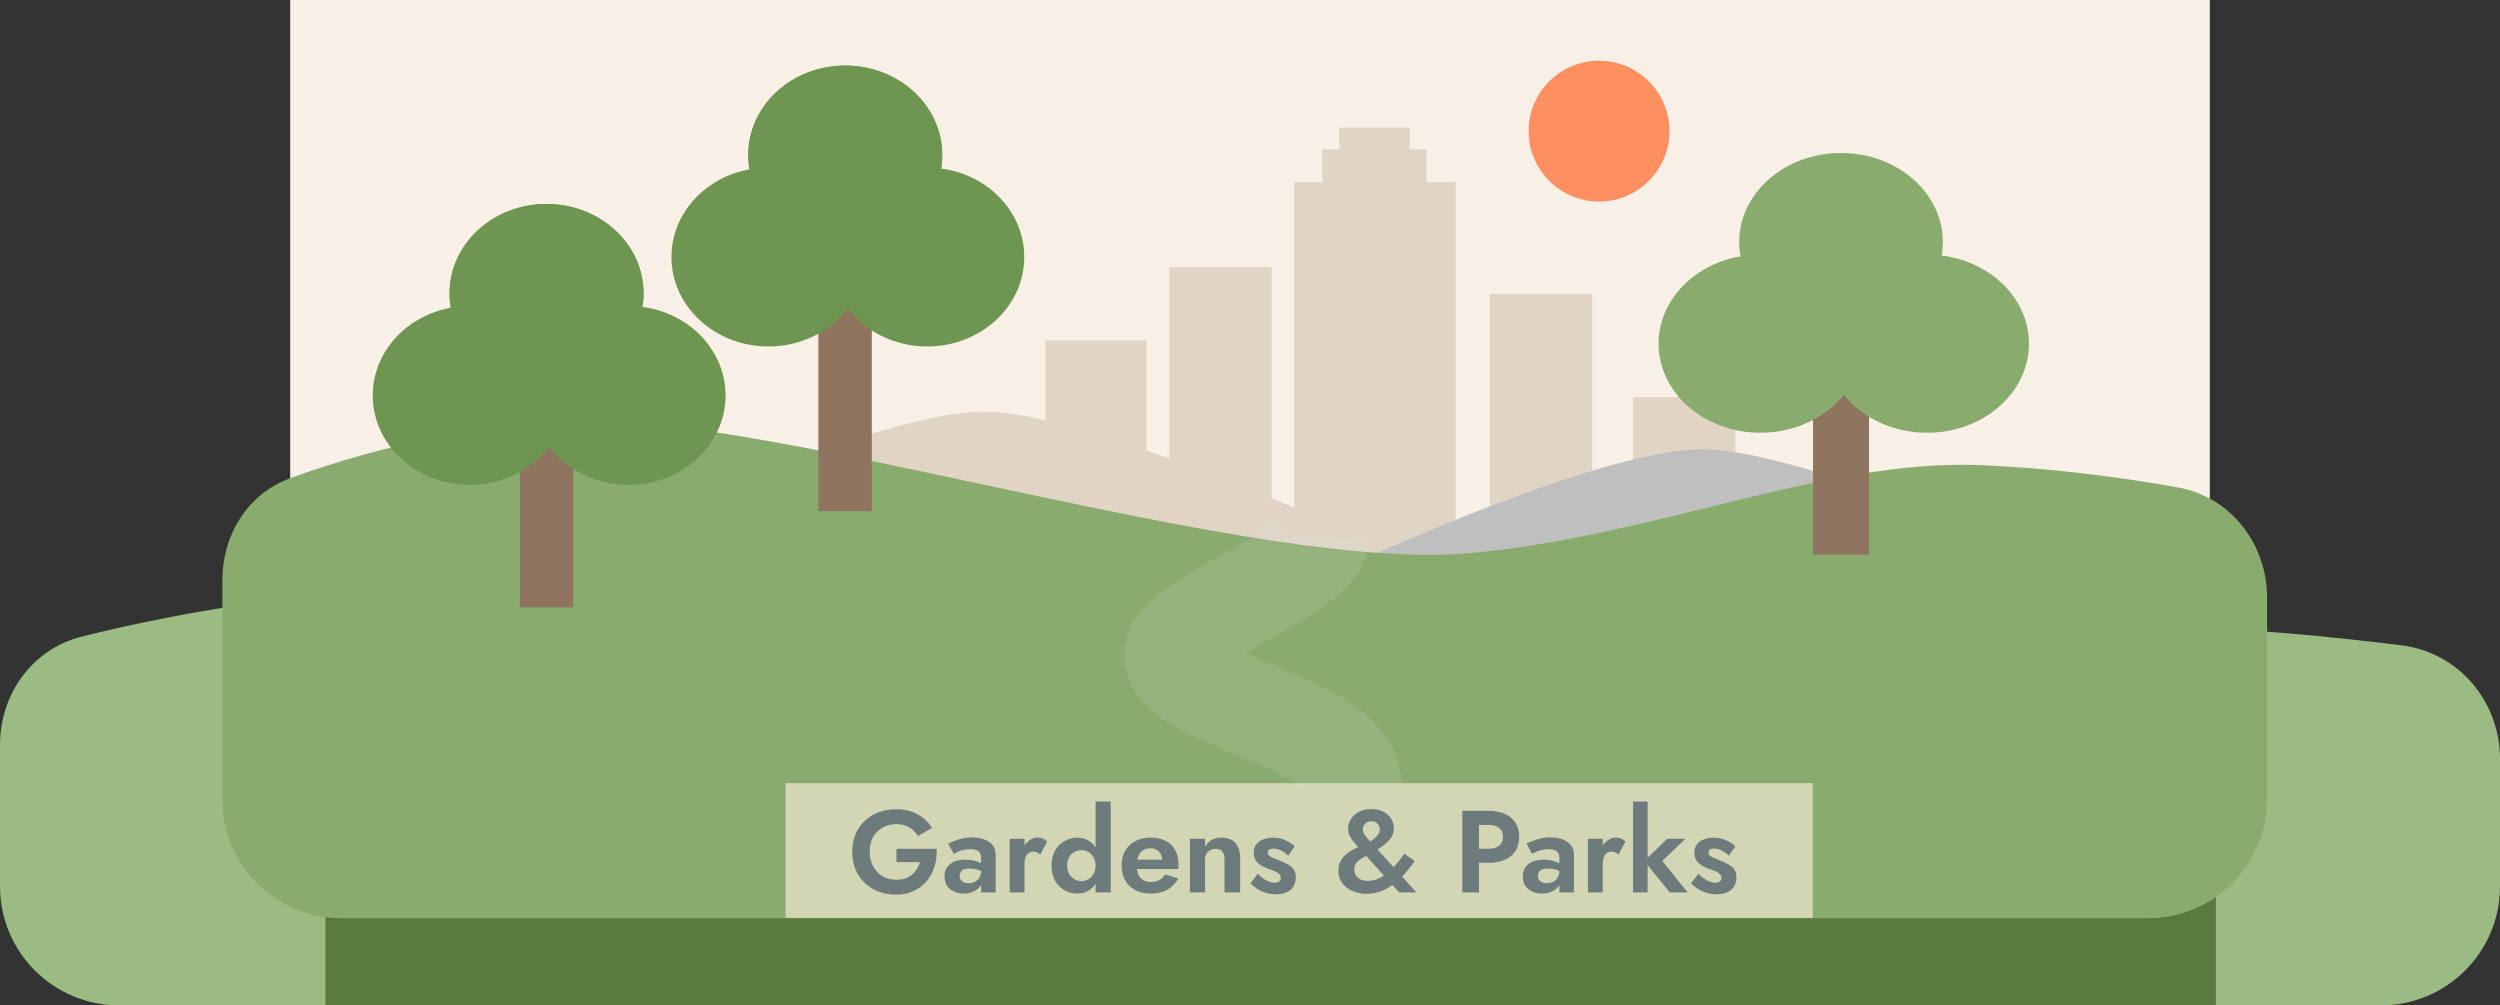 <svg width="2059" height="828" viewBox="0 0 2059 828" fill="none" xmlns="http://www.w3.org/2000/svg">
<rect x="0" y="0" width="2059" height="828" fill="#333333" stroke="none"/>
<path d="M0 613.475C0 571.645 26.578 534.566 67.145 524.366C149.397 503.684 297.093 475.359 452.657 488.237C687.989 507.719 1065.51 587.205 1254.28 575.906C1443.04 564.606 1613.79 510.404 1771.51 515.08C1852.35 517.476 1925.85 524.9 1978.3 531.568C2025.22 537.534 2059 577.918 2059 625.221V730C2059 784.124 2015.12 828 1961 828H98C43.876 828 0 784.124 0 730V613.475Z" fill="#9BBB82"/>
<rect x="268" y="679" width="1557" height="149" fill="#587A3D"/>
<path d="M239 0H1820V490H239V0Z" fill="#F8F0E7"/>
<ellipse cx="1119" cy="605.5" rx="522" ry="115.5" fill="#D9D9D9"/>
<rect x="963.021" y="220.115" width="84.278" height="231.543" fill="#E0D5C5"/>
<rect x="1227" y="242" width="84.278" height="231.543" fill="#E0D5C5"/>
<rect x="1345" y="327" width="84.278" height="231.543" fill="#E0D5C5"/>
<rect x="861" y="280.441" width="83.391" height="195.171" fill="#E0D5C5"/>
<rect x="1065.93" y="150.031" width="133.071" height="353.969" fill="#E0D5C5"/>
<rect x="1089" y="123" width="86" height="43" fill="#E0D5C5"/>
<rect x="1103" y="105" width="58" height="29" fill="#E0D5C5"/>
<path d="M813 339.031C907.904 341.296 1159 459 1159 459H467C467 459 718.096 336.766 813 339.031Z" fill="#E0D5C5"/>
<path d="M1405 370.031C1499.9 372.296 1751 490 1751 490H1059C1059 490 1310.1 367.766 1405 370.031Z" fill="#BFBFBF"/>
<path d="M183.162 477.558C183.162 440.491 204.128 406.597 238.945 393.88C306.385 369.248 426.691 335.827 553.378 351.118C745.849 374.348 1054.62 469.129 1209 455.655C1363.38 442.181 1503.04 377.55 1632.03 383.125C1694.38 385.82 1751.38 393.844 1793.65 401.417C1837.32 409.243 1867.16 447.952 1867.16 492.323V658.257C1867.16 712.381 1823.29 756.257 1769.16 756.257H281.162C227.038 756.257 183.162 712.381 183.162 658.257V477.558Z" fill="#89AC6E"/>
<rect x="674" y="246" width="44" height="175" fill="#8F745F"/>
<ellipse cx="696.143" cy="127.656" rx="79.882" ry="73.656" fill="#6F9651"/>
<ellipse cx="632.882" cy="211.694" rx="79.882" ry="73.656" fill="#6F9651"/>
<ellipse cx="763.696" cy="211.694" rx="79.882" ry="73.656" fill="#6F9651"/>
<ellipse cx="696.143" cy="127.656" rx="79.882" ry="73.656" fill="#6F9651"/>
<rect x="428.16" y="359.802" width="43.962" height="140.392" fill="#8F745F"/>
<ellipse cx="450.143" cy="241.656" rx="79.882" ry="73.656" fill="#6F9651"/>
<ellipse cx="386.882" cy="325.694" rx="79.882" ry="73.656" fill="#6F9651"/>
<ellipse cx="517.696" cy="325.694" rx="79.882" ry="73.656" fill="#6F9651"/>
<ellipse cx="450.143" cy="241.656" rx="79.882" ry="73.656" fill="#6F9651"/>
<path d="M1114 645C1114 588.014 915.171 570.14 978 521.5C1008.83 497.633 1086.06 464.869 1088 443" stroke="#DDDAD7" stroke-opacity="0.13" stroke-width="80"/>
<rect x="647" y="645" width="846" height="111" fill="#F7EAD9" fill-opacity="0.66"/>
<path d="M738.358 710.04H757.654C757.078 712.088 756.246 713.976 755.158 715.704C754.07 717.432 752.726 718.968 751.126 720.312C749.59 721.656 747.734 722.712 745.558 723.48C743.382 724.184 740.918 724.536 738.166 724.536C734.006 724.536 730.262 723.576 726.934 721.656C723.67 719.736 721.078 717.048 719.158 713.592C717.238 710.072 716.278 706.008 716.278 701.4C716.278 696.728 717.238 692.696 719.158 689.304C721.142 685.912 723.798 683.32 727.126 681.528C730.454 679.672 734.134 678.744 738.166 678.744C742.454 678.744 746.07 679.672 749.014 681.528C752.022 683.32 754.358 685.688 756.022 688.632L767.734 681.816C765.686 678.68 763.222 675.992 760.342 673.752C757.526 671.448 754.262 669.656 750.55 668.376C746.902 667.096 742.774 666.456 738.166 666.456C732.982 666.456 728.182 667.288 723.766 668.952C719.35 670.616 715.51 672.984 712.246 676.056C708.982 679.128 706.422 682.84 704.566 687.192C702.774 691.48 701.878 696.216 701.878 701.4C701.878 706.584 702.742 711.352 704.47 715.704C706.262 720.056 708.758 723.8 711.958 726.936C715.222 730.072 719.03 732.504 723.382 734.232C727.798 735.96 732.598 736.824 737.782 736.824C743.286 736.824 748.182 735.832 752.47 733.848C756.758 731.864 760.342 729.144 763.222 725.688C766.166 722.168 768.31 718.136 769.654 713.592C771.062 709.048 771.67 704.216 771.478 699.096H738.358V710.04ZM790.367 721.272C790.367 719.992 790.655 718.936 791.231 718.104C791.807 717.208 792.703 716.536 793.919 716.088C795.135 715.576 796.703 715.32 798.623 715.32C800.991 715.32 803.231 715.64 805.343 716.28C807.519 716.92 809.471 717.88 811.199 719.16V713.4C810.559 712.632 809.503 711.832 808.031 711C806.559 710.168 804.735 709.464 802.559 708.888C800.447 708.312 797.983 708.024 795.167 708.024C789.663 708.024 785.407 709.272 782.399 711.768C779.391 714.264 777.887 717.656 777.887 721.944C777.887 724.952 778.591 727.512 779.999 729.624C781.471 731.672 783.391 733.24 785.759 734.328C788.127 735.416 790.687 735.96 793.439 735.96C796.127 735.96 798.687 735.48 801.119 734.52C803.615 733.56 805.631 732.12 807.167 730.2C808.767 728.28 809.567 725.912 809.567 723.096L808.031 717.336C808.031 719.448 807.551 721.272 806.591 722.808C805.631 724.28 804.383 725.432 802.847 726.264C801.311 727.032 799.583 727.416 797.663 727.416C796.319 727.416 795.071 727.192 793.919 726.744C792.831 726.232 791.967 725.528 791.327 724.632C790.687 723.672 790.367 722.552 790.367 721.272ZM785.567 703.32C786.207 702.872 787.199 702.328 788.543 701.688C789.887 701.048 791.487 700.504 793.343 700.056C795.199 699.608 797.151 699.384 799.199 699.384C800.543 699.384 801.759 699.512 802.847 699.768C803.935 700.024 804.863 700.44 805.631 701.016C806.463 701.592 807.071 702.328 807.455 703.224C807.839 704.056 808.031 705.08 808.031 706.296V735H820.031V703.704C820.031 700.696 819.199 698.168 817.535 696.12C815.871 694.008 813.567 692.408 810.623 691.32C807.679 690.232 804.319 689.688 800.543 689.688C796.447 689.688 792.735 690.264 789.407 691.416C786.079 692.504 783.263 693.656 780.959 694.872L785.567 703.32ZM843.789 690.84H831.597V735H843.789V690.84ZM856.749 703.8L862.413 693.24C861.517 692.088 860.333 691.224 858.861 690.648C857.453 690.072 855.949 689.784 854.349 689.784C852.045 689.784 849.805 690.616 847.629 692.28C845.453 693.88 843.693 696.056 842.349 698.808C841.005 701.496 840.333 704.6 840.333 708.12L843.789 711.576C843.789 709.464 844.045 707.672 844.557 706.2C845.133 704.664 845.965 703.48 847.053 702.648C848.141 701.816 849.453 701.4 850.989 701.4C852.269 701.4 853.325 701.624 854.157 702.072C855.053 702.456 855.917 703.032 856.749 703.8ZM902.315 660.12V735H914.795V660.12H902.315ZM866.027 712.92C866.027 717.784 867.019 721.944 869.003 725.4C870.987 728.856 873.611 731.48 876.875 733.272C880.139 735.064 883.595 735.96 887.243 735.96C890.955 735.96 894.219 735.032 897.035 733.176C899.915 731.32 902.155 728.664 903.755 725.208C905.419 721.752 906.251 717.656 906.251 712.92C906.251 708.12 905.419 704.024 903.755 700.632C902.155 697.176 899.915 694.52 897.035 692.664C894.219 690.808 890.955 689.88 887.243 689.88C883.595 689.88 880.139 690.776 876.875 692.568C873.611 694.36 870.987 696.984 869.003 700.44C867.019 703.832 866.027 707.992 866.027 712.92ZM878.891 712.92C878.891 710.296 879.435 708.024 880.523 706.104C881.611 704.184 883.083 702.712 884.939 701.688C886.795 700.664 888.779 700.152 890.891 700.152C892.747 700.152 894.539 700.664 896.267 701.688C898.059 702.648 899.499 704.088 900.587 706.008C901.739 707.928 902.315 710.232 902.315 712.92C902.315 715.608 901.739 717.912 900.587 719.832C899.499 721.752 898.059 723.224 896.267 724.248C894.539 725.208 892.747 725.688 890.891 725.688C888.779 725.688 886.795 725.176 884.939 724.152C883.083 723.128 881.611 721.656 880.523 719.736C879.435 717.816 878.891 715.544 878.891 712.92ZM947.585 735.96C952.897 735.96 957.441 734.936 961.217 732.888C965.057 730.776 968.129 727.64 970.433 723.48L959.585 720.12C958.305 722.232 956.673 723.832 954.689 724.92C952.769 725.944 950.433 726.456 947.681 726.456C945.249 726.456 943.169 725.912 941.441 724.824C939.713 723.736 938.401 722.168 937.505 720.12C936.673 718.072 936.257 715.576 936.257 712.632C936.321 709.56 936.769 707 937.601 704.952C938.497 702.84 939.745 701.272 941.345 700.248C943.009 699.16 945.057 698.616 947.489 698.616C949.473 698.616 951.201 699.064 952.673 699.96C954.145 700.856 955.265 702.072 956.033 703.608C956.865 705.144 957.281 707 957.281 709.176C957.281 709.624 957.153 710.2 956.897 710.904C956.705 711.544 956.481 712.056 956.225 712.44L959.585 708.024H930.881V715.704H970.433C970.497 715.32 970.529 714.808 970.529 714.168C970.593 713.528 970.625 712.92 970.625 712.344C970.625 707.608 969.729 703.576 967.937 700.248C966.145 696.856 963.521 694.296 960.065 692.568C956.673 690.776 952.545 689.88 947.681 689.88C942.817 689.88 938.593 690.84 935.009 692.76C931.425 694.616 928.641 697.272 926.657 700.728C924.737 704.12 923.777 708.184 923.777 712.92C923.777 717.592 924.737 721.656 926.657 725.112C928.641 728.504 931.425 731.16 935.009 733.08C938.593 735 942.785 735.96 947.585 735.96ZM1008.52 708.12V735H1021.38V706.776C1021.38 701.464 1020.1 697.336 1017.54 694.392C1014.98 691.384 1011.08 689.88 1005.83 689.88C1002.69 689.88 1000 690.552 997.763 691.896C995.587 693.176 993.827 695.064 992.483 697.56V690.84H980.003V735H992.483V708.12C992.483 706.264 992.835 704.664 993.539 703.32C994.243 701.976 995.267 700.952 996.611 700.248C997.955 699.48 999.491 699.096 1001.22 699.096C1003.78 699.096 1005.64 699.864 1006.79 701.4C1007.94 702.936 1008.52 705.176 1008.52 708.12ZM1035.84 719.736L1029.79 727.512C1031.45 729.112 1033.31 730.616 1035.36 732.024C1037.47 733.368 1039.8 734.456 1042.36 735.288C1044.99 736.12 1047.87 736.536 1051 736.536C1056.06 736.536 1060.03 735.32 1062.91 732.888C1065.79 730.392 1067.23 726.936 1067.23 722.52C1067.23 719.832 1066.62 717.656 1065.4 715.992C1064.19 714.328 1062.56 712.952 1060.51 711.864C1058.52 710.712 1056.35 709.688 1053.98 708.792C1052.06 707.96 1050.33 707.256 1048.8 706.68C1047.32 706.104 1046.17 705.464 1045.34 704.76C1044.57 703.992 1044.19 703.128 1044.19 702.168C1044.19 701.08 1044.57 700.28 1045.34 699.768C1046.17 699.192 1047.29 698.904 1048.7 698.904C1050.81 698.904 1052.96 699.448 1055.13 700.536C1057.37 701.624 1059.29 703.032 1060.89 704.76L1066.36 697.08C1064.96 695.672 1063.32 694.456 1061.47 693.432C1059.61 692.344 1057.6 691.48 1055.42 690.84C1053.24 690.2 1050.91 689.88 1048.41 689.88C1045.47 689.88 1042.78 690.36 1040.35 691.32C1037.98 692.216 1036.09 693.592 1034.68 695.448C1033.28 697.24 1032.57 699.448 1032.57 702.072C1032.57 704.824 1033.18 707.096 1034.4 708.888C1035.68 710.616 1037.28 712.024 1039.2 713.112C1041.12 714.136 1043.1 715.032 1045.15 715.8C1047.32 716.504 1049.12 717.176 1050.52 717.816C1051.93 718.456 1052.99 719.192 1053.69 720.024C1054.46 720.792 1054.84 721.752 1054.84 722.904C1054.84 724.184 1054.4 725.208 1053.5 725.976C1052.6 726.68 1051.32 727.032 1049.66 727.032C1048.38 727.032 1047 726.776 1045.53 726.264C1044.12 725.752 1042.62 724.984 1041.02 723.96C1039.42 722.872 1037.69 721.464 1035.84 719.736ZM1119.86 699L1152.31 735H1166.61L1131.09 695.832C1128.73 693.208 1126.68 690.936 1124.95 689.016C1123.29 687.032 1122.45 685.048 1122.45 683.064C1122.45 681.272 1123.06 679.736 1124.28 678.456C1125.49 677.112 1127.25 676.44 1129.56 676.44C1131.03 676.44 1132.28 676.76 1133.3 677.4C1134.33 677.976 1135.09 678.776 1135.61 679.8C1136.18 680.824 1136.47 681.944 1136.47 683.16C1136.47 685.016 1135.51 686.968 1133.59 689.016C1131.67 691 1128.92 692.92 1125.33 694.776C1123.99 695.416 1122.33 696.152 1120.34 696.984C1118.42 697.752 1116.41 698.68 1114.29 699.768C1112.18 700.856 1110.23 702.2 1108.44 703.8C1106.65 705.336 1105.17 707.192 1104.02 709.368C1102.87 711.544 1102.29 714.136 1102.29 717.144C1102.29 721.048 1103.35 724.44 1105.46 727.32C1107.57 730.136 1110.36 732.312 1113.81 733.848C1117.27 735.384 1121.05 736.152 1125.14 736.152C1129.75 736.152 1134.01 735.352 1137.91 733.752C1141.81 732.152 1145.4 730.072 1148.66 727.512C1151.99 724.888 1155 721.976 1157.69 718.776C1160.44 715.576 1162.93 712.408 1165.17 709.272L1156.63 703.032C1154.58 706.04 1152.41 708.92 1150.1 711.672C1147.8 714.36 1145.37 716.76 1142.81 718.872C1140.31 720.92 1137.69 722.552 1134.93 723.768C1132.25 724.92 1129.49 725.496 1126.68 725.496C1124.37 725.496 1122.36 725.112 1120.63 724.344C1118.97 723.512 1117.65 722.392 1116.69 720.984C1115.8 719.512 1115.35 717.88 1115.35 716.088C1115.35 713.976 1115.89 712.216 1116.98 710.808C1118.07 709.4 1119.48 708.184 1121.21 707.16C1122.93 706.136 1124.76 705.176 1126.68 704.28C1128.66 703.32 1130.52 702.296 1132.25 701.208C1134.81 699.544 1137.05 698.008 1138.97 696.6C1140.89 695.192 1142.52 693.752 1143.86 692.28C1145.21 690.808 1146.23 689.272 1146.93 687.672C1147.64 686.072 1147.99 684.248 1147.99 682.2C1147.99 679.512 1147.29 676.984 1145.88 674.616C1144.47 672.184 1142.39 670.2 1139.64 668.664C1136.89 667.128 1133.56 666.36 1129.65 666.36C1125.69 666.36 1122.26 667.096 1119.38 668.568C1116.5 670.04 1114.26 672.024 1112.66 674.52C1111.06 676.952 1110.26 679.608 1110.26 682.488C1110.26 684.792 1110.77 686.904 1111.8 688.824C1112.89 690.744 1114.17 692.536 1115.64 694.2C1117.11 695.864 1118.52 697.464 1119.86 699ZM1204.37 667.8V735H1218.1V667.8H1204.37ZM1212.73 679.416H1226.07C1229.72 679.416 1232.6 680.248 1234.71 681.912C1236.82 683.512 1237.88 685.944 1237.88 689.208C1237.88 692.408 1236.82 694.84 1234.71 696.504C1232.6 698.168 1229.72 699 1226.07 699H1212.73V710.616H1226.07C1231.38 710.616 1235.89 709.752 1239.61 708.024C1243.38 706.296 1246.26 703.832 1248.25 700.632C1250.23 697.368 1251.22 693.56 1251.22 689.208C1251.22 684.792 1250.23 680.984 1248.25 677.784C1246.26 674.584 1243.38 672.12 1239.61 670.392C1235.89 668.664 1231.38 667.8 1226.07 667.8H1212.73V679.416ZM1266.62 721.272C1266.62 719.992 1266.9 718.936 1267.48 718.104C1268.06 717.208 1268.95 716.536 1270.17 716.088C1271.38 715.576 1272.95 715.32 1274.87 715.32C1277.24 715.32 1279.48 715.64 1281.59 716.28C1283.77 716.92 1285.72 717.88 1287.45 719.16V713.4C1286.81 712.632 1285.75 711.832 1284.28 711C1282.81 710.168 1280.98 709.464 1278.81 708.888C1276.7 708.312 1274.23 708.024 1271.42 708.024C1265.91 708.024 1261.66 709.272 1258.65 711.768C1255.64 714.264 1254.14 717.656 1254.14 721.944C1254.14 724.952 1254.84 727.512 1256.25 729.624C1257.72 731.672 1259.64 733.24 1262.01 734.328C1264.38 735.416 1266.94 735.96 1269.69 735.96C1272.38 735.96 1274.94 735.48 1277.37 734.52C1279.86 733.56 1281.88 732.12 1283.42 730.2C1285.02 728.28 1285.82 725.912 1285.82 723.096L1284.28 717.336C1284.28 719.448 1283.8 721.272 1282.84 722.808C1281.88 724.28 1280.63 725.432 1279.1 726.264C1277.56 727.032 1275.83 727.416 1273.91 727.416C1272.57 727.416 1271.32 727.192 1270.17 726.744C1269.08 726.232 1268.22 725.528 1267.58 724.632C1266.94 723.672 1266.62 722.552 1266.62 721.272ZM1261.82 703.32C1262.46 702.872 1263.45 702.328 1264.79 701.688C1266.14 701.048 1267.74 700.504 1269.59 700.056C1271.45 699.608 1273.4 699.384 1275.45 699.384C1276.79 699.384 1278.01 699.512 1279.1 699.768C1280.18 700.024 1281.11 700.44 1281.88 701.016C1282.71 701.592 1283.32 702.328 1283.7 703.224C1284.09 704.056 1284.28 705.08 1284.28 706.296V735H1296.28V703.704C1296.28 700.696 1295.45 698.168 1293.78 696.12C1292.12 694.008 1289.82 692.408 1286.87 691.32C1283.93 690.232 1280.57 689.688 1276.79 689.688C1272.7 689.688 1268.98 690.264 1265.66 691.416C1262.33 692.504 1259.51 693.656 1257.21 694.872L1261.82 703.32ZM1320.04 690.84H1307.85V735H1320.04V690.84ZM1333 703.8L1338.66 693.24C1337.77 692.088 1336.58 691.224 1335.11 690.648C1333.7 690.072 1332.2 689.784 1330.6 689.784C1328.3 689.784 1326.06 690.616 1323.88 692.28C1321.7 693.88 1319.94 696.056 1318.6 698.808C1317.26 701.496 1316.58 704.6 1316.58 708.12L1320.04 711.576C1320.04 709.464 1320.3 707.672 1320.81 706.2C1321.38 704.664 1322.22 703.48 1323.3 702.648C1324.39 701.816 1325.7 701.4 1327.24 701.4C1328.52 701.4 1329.58 701.624 1330.41 702.072C1331.3 702.456 1332.17 703.032 1333 703.8ZM1344.97 660.12V735H1356.97V660.12H1344.97ZM1373.19 690.84L1354.18 709.08L1375.21 735H1389.99L1369.06 709.08L1388.07 690.84H1373.19ZM1398.74 719.736L1392.69 727.512C1394.36 729.112 1396.21 730.616 1398.26 732.024C1400.37 733.368 1402.71 734.456 1405.27 735.288C1407.89 736.12 1410.77 736.536 1413.91 736.536C1418.97 736.536 1422.93 735.32 1425.81 732.888C1428.69 730.392 1430.13 726.936 1430.13 722.52C1430.13 719.832 1429.53 717.656 1428.31 715.992C1427.09 714.328 1425.46 712.952 1423.41 711.864C1421.43 710.712 1419.25 709.688 1416.89 708.792C1414.97 707.96 1413.24 707.256 1411.7 706.68C1410.23 706.104 1409.08 705.464 1408.25 704.76C1407.48 703.992 1407.09 703.128 1407.09 702.168C1407.09 701.08 1407.48 700.28 1408.25 699.768C1409.08 699.192 1410.2 698.904 1411.61 698.904C1413.72 698.904 1415.86 699.448 1418.04 700.536C1420.28 701.624 1422.2 703.032 1423.8 704.76L1429.27 697.08C1427.86 695.672 1426.23 694.456 1424.37 693.432C1422.52 692.344 1420.5 691.48 1418.33 690.84C1416.15 690.2 1413.81 689.88 1411.32 689.88C1408.37 689.88 1405.69 690.36 1403.25 691.32C1400.89 692.216 1399 693.592 1397.59 695.448C1396.18 697.24 1395.48 699.448 1395.48 702.072C1395.48 704.824 1396.09 707.096 1397.3 708.888C1398.58 710.616 1400.18 712.024 1402.1 713.112C1404.02 714.136 1406.01 715.032 1408.05 715.8C1410.23 716.504 1412.02 717.176 1413.43 717.816C1414.84 718.456 1415.89 719.192 1416.6 720.024C1417.37 720.792 1417.75 721.752 1417.75 722.904C1417.75 724.184 1417.3 725.208 1416.41 725.976C1415.51 726.68 1414.23 727.032 1412.57 727.032C1411.29 727.032 1409.91 726.776 1408.44 726.264C1407.03 725.752 1405.53 724.984 1403.93 723.96C1402.33 722.872 1400.6 721.464 1398.74 719.736Z" fill="#6D7B7D"/>
<circle cx="1317" cy="108" r="58" fill="#FF6E33" fill-opacity="0.74"/>
<rect x="1493.2" y="317.026" width="46.152" height="139.822" fill="#8F745F"/>
<ellipse cx="1516.27" cy="199.357" rx="83.862" ry="73.358" fill="#89AC6E"/>
<ellipse cx="1449.86" cy="283.053" rx="83.862" ry="73.358" fill="#89AC6E"/>
<ellipse cx="1587.19" cy="283.053" rx="83.862" ry="73.358" fill="#89AC6E"/>
</svg>
